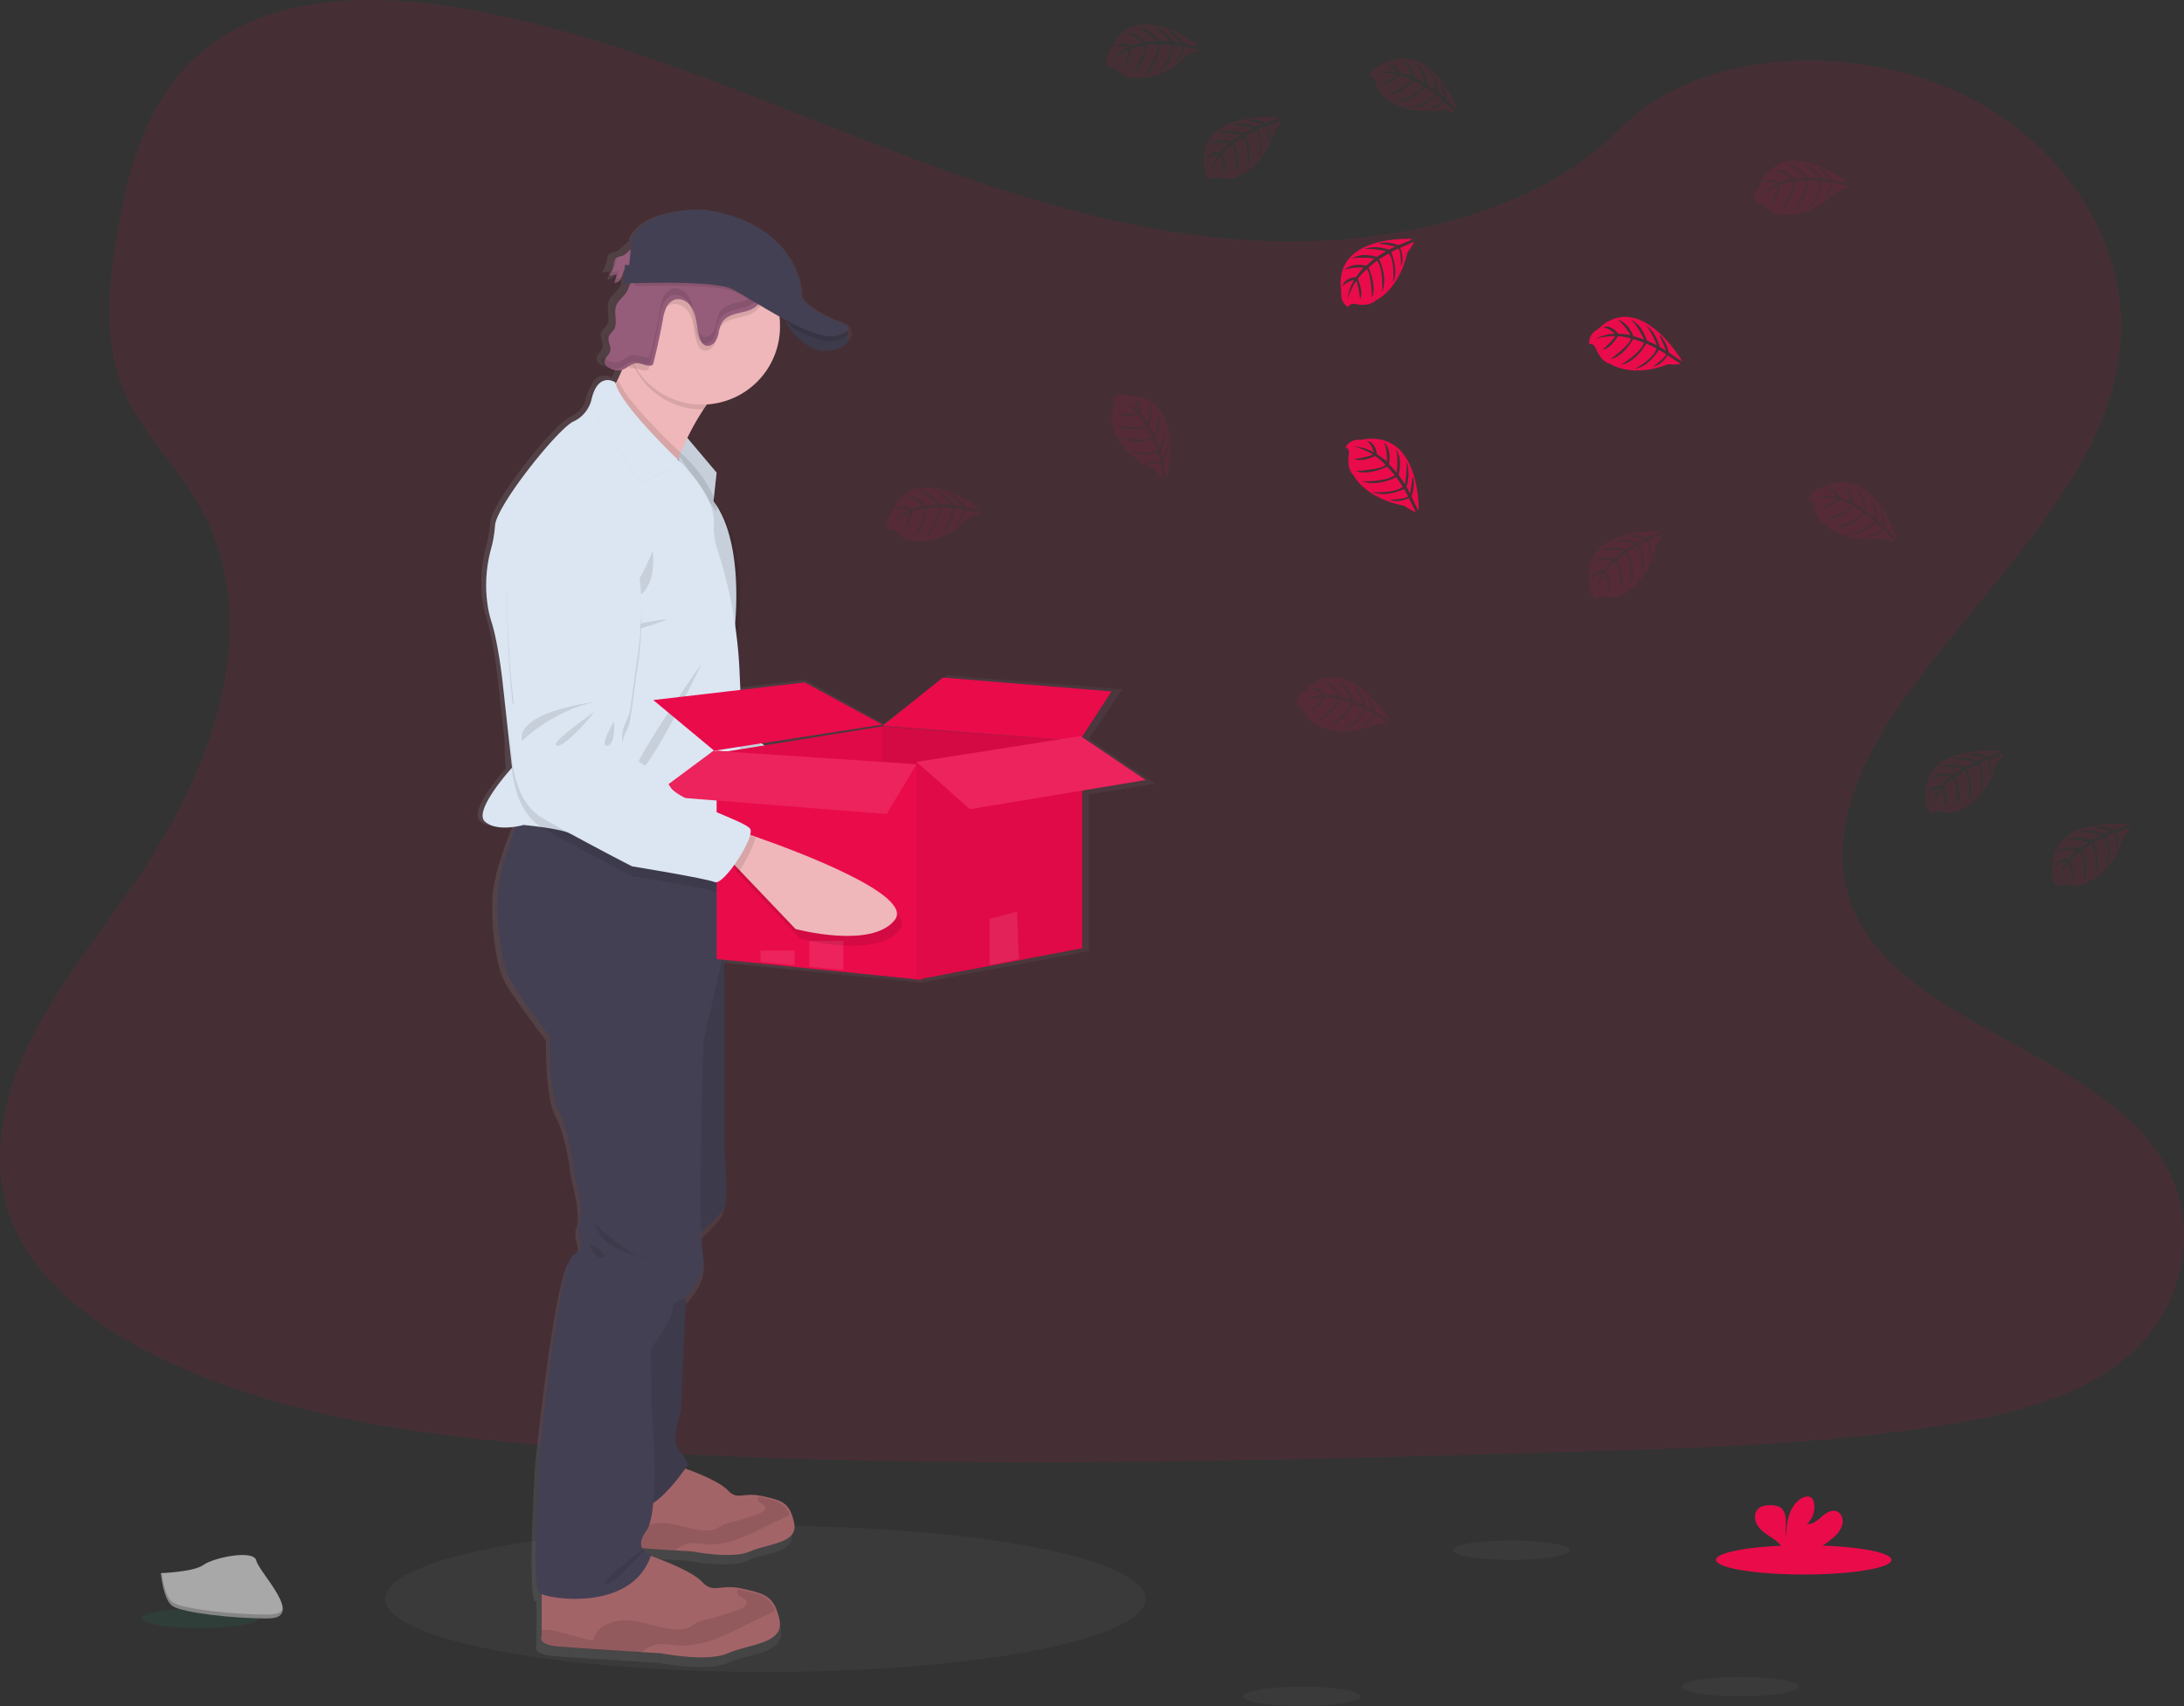<svg xmlns="http://www.w3.org/2000/svg" width="448" height="350" viewBox="0 0 448 350">
    <rect x="0" y="0" width="448" height="350" fill="#333333" stroke="none"/>
    <defs>
        <linearGradient id="a" x1=".042%" y1="50.012%" y2="50.012%">
            <stop offset="0%" stop-color="gray" stop-opacity=".25"/>
            <stop offset="54%" stop-color="gray" stop-opacity=".12"/>
            <stop offset="100%" stop-color="gray" stop-opacity=".1"/>
        </linearGradient>
    </defs>
    <g fill="none" fill-rule="evenodd">
        <ellipse cx="157" cy="328" fill="gray" opacity=".1" rx="78" ry="15"/>
        <path fill="#EA0B4B" d="M260.292 49.457c-28.72-.995-56.074-10.274-82.194-20.423-26.12-10.149-51.992-21.39-80.024-26.767-18.03-3.458-38.652-3.951-53.176 5.71C30.914 17.3 26.397 33.35 23.97 48.254c-1.829 11.214-2.903 23.02 2.103 33.52 3.48 7.29 9.647 13.416 13.916 20.4 14.853 24.294 4.354 54.253-11.737 77.975-7.544 11.126-16.308 21.754-22.135 33.586-5.827 11.832-8.52 25.435-3.422 37.538 5.05 11.987 17.09 20.973 30.132 27.3 26.488 12.853 57.69 16.529 88.136 18.615 67.377 4.609 135.109 2.615 202.663.613 25.002-.737 50.11-1.487 74.704-5.354 13.659-2.149 27.757-5.559 37.675-13.79 12.585-10.447 15.705-28.134 7.27-41.232-14.148-21.976-53.253-27.432-63.153-51.012-5.44-12.982.146-27.437 8.059-39.473 16.97-25.826 45.41-48.482 46.906-77.997 1.03-20.272-12.643-40.575-33.784-50.169-22.157-10.056-52.888-8.79-69.228 7.854-16.84 17.12-46.422 23.712-71.783 22.829z" opacity=".1"/>
        <path fill="url(#a)" fill-rule="nonzero" d="M237 160.758l-13.635-9.155 6.878-10.196-36.012-2.86-12.94 9.966-16.2-9.044-13.51 1.619-.16-3.547a99.697 99.697 0 0 0-1.117-11.039c.058-1.108.098-2.38.094-3.764 0-5.83-.793-13.556-4.274-18.708l.802-7.173-6.5-7.647a48.887 48.887 0 0 1 3.562-5.967c.222-.32.445-.63.685-.931 8.436-.607 15.09-7.514 15.09-15.96 0-.39 0-.78-.044-1.166 0-.155-.031-.314-.049-.47.824.444 1.656.887 2.488 1.33.156.222.334.444.53.705l.04.049.25.306.08.093c.089.106.182.208.276.315l.062.07c.236.262.485.528.752.79a.8.8 0 0 1 .09.084l.333.31.094.085c.284.252.587.496.89.727l.098.07.383.262.124.08c.147.089.299.182.445.266l.054.03c.173.094.351.183.53.267l.089.035c.15.065.3.127.445.187l.138.048c.155.054.307.102.467.147l.098.026c.196.049.392.089.592.12h.022c.189.03.38.05.57.058h.13c.17.008.34.008.511 0h.111c.214-.013.426-.038.637-.076a7.043 7.043 0 0 0 2.804-1.002c.217-.144.41-.322.57-.527.89-1.162-.089-2.434-.089-2.434-.347-.825-2.6-1.405-2.6-1.405s-7.122-2.962-7.122-5.32c0-2.359-1.78-14.594-20.16-17.392 0 0-11.957-.67-15.318 5.706l-.07.745c-.989.616-1.808 1.853-2.783 2.216-.421.09-.827.24-1.206.443v-.084a1.144 1.144 0 0 0-.272.35c-.21.415-.335.867-.37 1.33-.1.566-.297 1.11-.582 1.61-.08.142-.17.278-.267.408l-.076.12a3.261 3.261 0 0 0 1.513-.245 7.48 7.48 0 0 1-.445 1.774c.578.018 1.114-.3 1.371-.816v-.035l.058-.08c.112-.206.204-.42.276-.643l-.049.053c.09-.288.17-.58.267-.864.045-.16.119-.31.218-.444a1.08 1.08 0 0 1 .922-.306l-.183 3.844h.08c-.107.28-.238.55-.391.807-.632 1.02-1.78 1.716-2.204 2.833a4.151 4.151 0 0 0-.205 1.675c0 .333.04.67.067 1.002v-.026c.063.886.08 1.729-.4 2.442-.33.488-.86.856-1.042 1.41a1.37 1.37 0 0 0-.067.479c.036.486.138.965.303 1.423a.062.062 0 0 0 0-.027c.11.338.137.697.076 1.047-.2.886-1.282 1.627-1.229 2.473a.95.95 0 0 0 .049.329 1.8 1.8 0 0 0 1.006.886 3.93 3.93 0 0 0 2.261.497c.295-.053.58-.15.846-.288a57.449 57.449 0 0 1-1.113 2.407s-2.75-1.831-4.313 1.902a8.26 8.26 0 0 0-.966 2.5 5.932 5.932 0 0 1-.33 1.028 6.637 6.637 0 0 1-2.973 2.66c-3.187 1.455-16.06 17.445-16.288 21.586a24.067 24.067 0 0 1-.819 4.779 28.327 28.327 0 0 0-.766 11.3c.16 1.222.423 2.427.788 3.604 1.367 4.137 2.28 11.855 2.28 11.855l1.477 13.397c-.054 1.85.026 3.7.24 5.537-1.508 1.716-7.567 8.867-5.252 10.813 1.78 1.534 4.897 1.28 6.646.966-1.473 3.631-3.793 9.944-4.1 14.28-.445 6.414.761 14.913 2.671 18.176 1.91 3.263 8.275 11.633 8.275 11.633s-.298 11.482 1.977 15.653c2.274 4.172 3.191 12.826 3.191 12.826s2.124 7.306 1.06 9.992c-1.064 2.687 1.972 4.921-1.215 6.708-3.188 1.786-7.265 42.053-7.265 42.053s-1.643 26.391 0 27.735c.088.063.182.118.28.164v8.866s-1.14 1.862 3.495 2.239c3.174.252 12.17.824 17.507 1.157l4.135.257s9.794 1.942 14.12 0c4.327-1.942 11.997-1.897 10.857-7.027a14.549 14.549 0 0 0-.605-2.052c-1.25-3.183-3.374-3.547-7.287-4.433a18.43 18.43 0 0 0-.645-.129c-4.123-.714-5.476 1.197-7.786-1.29-2.008-2.15-8.4-4.557-10.577-5.32.054-.16.12-.315.174-.479a3.264 3.264 0 0 1-1.651-.802l5.898.372 3.512.217s8.324 1.654 12.019 0c3.694-1.653 10.193-1.609 9.223-5.967a12.467 12.467 0 0 0-.512-1.746c-1.064-2.705-2.871-3.002-6.196-3.75-.192-.04-.37-.08-.548-.112-3.503-.607-4.652 1.015-6.615-1.095-1.682-1.8-6.993-3.817-8.902-4.504 0-.984-1.336-2.385-2.177-3.79-.988-1.64.837-7.382.837-7.382l1.041-23.82a4.635 4.635 0 0 1 1.247-.354s4.71-4.478 3.645-9.248c-.216-1.442-.33-2.899-.338-4.358 1.55-1.432 3.681-3.546 4.287-4.85.988-2.123 0-12.413 0-12.413v-39.344l7.879.793 7.149.732 2.177.221 7.148.718 16.43 1.654 14.806-2.793 6.406-1.206 13.171-2.482V163L237 160.758zM128.56 54.4l-.918-.097c.303.013.623.07.917.097z"/>
        <path fill="#EFB7B9" d="M205.618 181.114c-4.464 6.365-20.51 2.994-20.51 2.994l-12.434-11.596-1.674-1.57 2.807-5.942s.893.245 2.424.68c8.039 2.327 33.154 10.084 29.387 15.434z"/>
        <path fill="#000" d="M176 165.725c-.526 2.027-1.966 5.063-3.397 7.275L171 171.328l2.688-6.328s.863.26 2.312.725z" opacity=".1"/>
        <path fill="#DCE6F2" d="M133.946 98.186s-11.49 5.047-10.926 17.44a202.42 202.42 0 0 0 2.631 23.821s-2.349 18.65 7.432 23.457a519.681 519.681 0 0 0 18.832 8.76s15.302 1.63 17.204 2.304c1.901.674 7.843-9.624 6.747-11.228-1.096-1.604-15.14-4.967-16.93-7.643-1.79-2.676-5.93-4.329-5.93-4.329s-4.272-2.561-4.563-4.874c-.29-2.313.837-4.037 1.123-5.051.287-1.015 1.011-10.812 1.011-10.812s4.824-34.871-16.63-31.845z"/>
        <path fill="#000" d="M141 140s-16.487 2.59-14.891 8c0 0 5.985-5.84 14.891-8zM141 142s-8.437 7.598-6.786 7.987c1.65.39 6.786-7.987 6.786-7.987zM145.866 144s-3.19 5.344-1.229 4.982c1.96-.362 1.23-4.982 1.23-4.982z" opacity=".1"/>
        <path fill="#000" d="M177.346 165.799l-.951-.27c.271-.884.347-1.6.124-1.932-1.089-1.6-15.031-4.952-16.805-7.626-1.773-2.675-5.889-4.32-5.889-4.32s-4.244-2.555-4.533-4.863c-.29-2.308.83-4.028 1.115-5.04.285-1.013 1.005-10.792 1.005-10.792s4.778-34.79-16.534-31.77c0 0-11.414 5.04-10.858 17.406a202.27 202.27 0 0 0 2.618 23.768s-2.334 18.608 7.382 23.405a515.152 515.152 0 0 0 18.707 8.74s15.197 1.623 17.09 2.3c.716.256 2.009-1.066 3.276-2.883l.72.667 12.382 11.522s15.979 3.355 20.423-2.971c3.756-5.323-21.25-13.034-29.272-15.341z" opacity=".1"/>
        <path fill="#965D7B" d="M127.65 52.481c-.431.083-.844.24-1.22.462-.44.358-.44.97-.55 1.506-.129.744-.43 1.45-.88 2.062.5.036 1.003-.045 1.466-.237a7.276 7.276 0 0 1-.44 1.726 1.43 1.43 0 0 0 1.32-.79c.233-.486.417-.993.55-1.514.042-.156.113-.303.212-.432.404-.47 1.157-.259 1.782-.198a2.948 2.948 0 0 0 2.676-1.26c.665-.988.705-3.516-.88-3.784-1.655-.267-2.685 1.968-4.036 2.46z"/>
        <g fill="#000" opacity=".1">
            <path d="M126.377 53.712c.038-.204.063-.416.11-.62-.4.346-.422.933-.527 1.454-.053.3-.136.595-.248.879a4.745 4.745 0 0 0 .665-1.712zM126.512 57.154a6.87 6.87 0 0 0 .42-1.667 3.043 3.043 0 0 1-1.334.23 4.808 4.808 0 0 1-.484.833c.477.037.956-.04 1.398-.225a6.87 6.87 0 0 1-.421 1.667 1.37 1.37 0 0 0 1.263-.763c.105-.19.19-.389.252-.596a1.268 1.268 0 0 1-1.094.521zM130.208 54.32c-.597-.058-1.322-.262-1.71.192-.091.126-.16.267-.201.417-.038.108-.072.221-.101.333.4-.312 1.048-.145 1.591-.091a2.823 2.823 0 0 0 2.56-1.217c.128-.202.223-.423.282-.654a2.818 2.818 0 0 1-2.42 1.02z"/>
        </g>
        <path fill="#DCE6F2" d="M140.279 89L147 96.963l-.877 8.037L138 92.474z"/>
        <path fill="#000" d="M147 96.963l-.825 7.56-.053.477-7.333-11.306-.789-1.22.23-.352L140.274 89l.455.538z" opacity=".1"/>
        <path fill="#EFB7B9" d="M150.839 78.03c-2.274.66-4.447 2.928-6.337 5.682a48.651 48.651 0 0 0-3.42 5.954 75.49 75.49 0 0 0-1.622 3.522l-.317.75c-.767 1.834-1.194 3.062-1.194 3.062s-17.408-13.257-14.654-14.15c.926-.299 2.142-2.307 3.345-4.838l.15-.322c.763-1.624 1.512-3.437 2.177-5.142A154.542 154.542 0 0 0 131.338 66s26.442 10.02 19.5 12.03z"/>
        <path fill="#444053" d="M161 66s4.004 6.846 9.383 5.913c5.379-.934 3.166-3.677 3.166-3.677L161 66z"/>
        <path fill="#A36468" d="M153.847 318.273c-3.613 1.636-11.782 0-11.782 0l-3.443-.213c-4.472-.284-11.957-.763-14.604-.976-3.863-.315-2.915-1.885-2.915-1.885v-9.488L139.847 301s7.41 2.515 9.44 4.71c1.927 2.094 3.053.484 6.492 1.087.17.031.349.067.537.111 3.264.741 5.035 1.034 6.08 3.717.211.564.38 1.142.506 1.73.966 4.32-5.446 4.29-9.055 5.918z"/>
        <path fill="#000" d="M162 310.739c-.665.407-1.365.757-2.09 1.048-2.436 1.088-4.752 2.413-7.215 3.44-2.462 1.027-5.115 1.76-7.78 1.564-1.396-.1-2.822-.433-4.155-.043-.824.311-1.6.733-2.307 1.252-4.429-.277-11.842-.745-14.464-.953-3.826-.308-2.887-1.841-2.887-1.841v-1.084c.137 0 .292-.039.47-.052a8.533 8.533 0 0 1 2.7.395c1.923.511 3.836 1.014 5.758 1.516a4.467 4.467 0 0 1 2.214-2.764 7.188 7.188 0 0 1 3.57-.801c2.98.039 5.801 1.42 8.777 1.56a4.931 4.931 0 0 0 2.431-.4c.408-.199.767-.489 1.165-.71a8.633 8.633 0 0 1 2.006-.663 44.885 44.885 0 0 0 5.735-1.81c.532-.204 1.152-.573 1.081-1.127-.093-.737-1.275-.823-1.585-1.5a.85.85 0 0 1 .035-.766c.168.03.345.065.531.108 3.22.724 4.974 1.01 6.01 3.63z" opacity=".1"/>
        <path fill="#A36468" d="M149.316 339.152c-4.212 1.908-13.744 0-13.744 0l-4.012-.233c-5.197-.33-13.949-.88-17.039-1.139-4.509-.37-3.4-2.199-3.4-2.199v-11.085L132.99 319s8.646 2.933 11.014 5.496c2.248 2.44 3.547.563 7.577 1.267.2.035.408.079.625.127 3.809.88 5.875 1.21 7.094 4.34.247.657.444 1.332.59 2.018 1.1 5.04-6.363 5-10.575 6.904z"/>
        <path fill="#000" d="M159 330.4c-.779.48-1.597.895-2.446 1.24-2.851 1.284-5.566 2.851-8.448 4.065-2.882 1.215-5.989 2.076-9.113 1.85-1.63-.117-3.3-.522-4.848-.052-.969.373-1.88.876-2.71 1.497-5.165-.326-13.864-.87-16.935-1.127-4.482-.366-3.38-2.176-3.38-2.176v-1.28c.182-.03.366-.05.55-.06a9.78 9.78 0 0 1 3.165.465l6.738 1.793a5.278 5.278 0 0 1 2.613-3.268 8.308 8.308 0 0 1 4.182-.95c3.49.049 6.791 1.68 10.277 1.846a5.753 5.753 0 0 0 2.838-.466c.48-.239.881-.583 1.366-.84a9.668 9.668 0 0 1 2.349-.783 53.219 53.219 0 0 0 6.68-2.141c.622-.244 1.349-.68 1.265-1.332-.11-.87-1.494-.975-1.86-1.776a1.037 1.037 0 0 1 .045-.905c.198.035.405.078.621.126 3.786.836 5.84 1.175 7.051 4.274z" opacity=".1"/>
        <path fill="#444053" d="M140.871 262l-1.211 27.468s-1.816 5.609-.83 7.213c.984 1.605 2.645 3.205 2.041 4.154-.603.948-7.864 11.205-10.21 7.27C128.314 304.17 126 287.12 126 287.12l2.165-21.059L140.87 262zM145.056 193l3.49 4.379v38.083s1.021 10.152 0 12.248c-1.02 2.097-6.195 6.29-6.195 6.29L138 233.034l.94-22.18L145.057 193z"/>
        <path fill="#000" d="M140.871 262l-1.211 27.468s-1.816 5.609-.83 7.213c.984 1.605 2.645 3.205 2.041 4.154-.603.948-7.864 11.205-10.21 7.27C128.314 304.17 126 287.12 126 287.12l2.165-21.059L140.87 262zM145.056 193l3.49 4.379v38.083s1.021 10.152 0 12.248c-1.02 2.097-6.195 6.29-6.195 6.29L138 233.034l.94-22.18L145.057 193z" opacity=".1"/>
        <path fill="#444053" d="M148 176.657v20.723l-3.7 16.132s-1.187 38.928-.151 43.662c1.035 4.733-3.554 9.178-3.554 9.178s-2.666.298-2.666 2.367-4.442 7.992-4.442 7.992l.147 11.545s1.928 21.612-1.035 25.755c-2.964 4.142 1.035 4.737 1.035 4.737-3.7 12.136-21.47 9.325-23.074 7.993-1.603-1.332 0-27.53 0-27.53s3.972-39.963 7.081-41.74c3.11-1.776.151-3.996 1.186-6.66s-1.035-9.915-1.035-9.915-.888-8.588-3.11-12.731c-2.22-4.143-1.927-15.541-1.927-15.541s-6.22-8.29-8.068-11.545c-1.848-3.255-3.038-11.692-2.594-18.06.302-4.302 2.563-10.567 3.998-14.173a87.435 87.435 0 0 1 1.186-2.846l.422.111 24.264 6.35L148 176.657z"/>
        <path fill="#000" d="M150.84 78.235c-2.27.67-4.439 2.971-6.326 5.765h-.493c-5.631.004-10.835-3.093-13.64-8.12A16.172 16.172 0 0 1 129 72.644 158.45 158.45 0 0 0 131.367 66s26.404 10.198 19.474 12.235z" opacity=".1"/>
        <path fill="#EFB7B9" d="M160 66.993a15.981 15.981 0 0 1-10.463 15.019 16.012 16.012 0 0 1-17.722-4.637 15.965 15.965 0 0 1-1.747-18.214 15.614 15.614 0 0 1 1.692-2.44 16.186 16.186 0 0 1 3.678-3.228 16.017 16.017 0 0 1 15.772-.789 15.98 15.98 0 0 1 8.768 13.118c.009.393.022.782.022 1.17z"/>
        <path fill="#000" d="M147 104.524l-.054.476-7.477-11.243a56.245 56.245 0 0 0-1.218 2.967s-17.76-12.86-14.95-13.725c.945-.29 2.186-2.236 3.413-4.688l.153-.311c1.304 3.736 8.88 11.204 12.031 14.196.364.346.666.632.9.84l.48.431.252.243c1.147 1.137 5.984 6.153 6.47 10.814z" opacity=".1"/>
        <path fill="#DCE6F2" d="M152 144.417l-.819 25.96-.144 4.623s-9.702-.886-18.755-1.862c-7.29-.784-14.16-1.63-15.218-2.127-1.35-.625-4.244-1.108-6.525-1.414-1.764-.235-3.15-.359-3.15-.359s-.517.15-1.314.293c-1.737.31-4.788.563-6.565-.958-2.272-1.946 3.699-9.015 5.188-10.713l.329-.367-.563-5.12-1.462-13.274s-.9-7.646-2.25-11.746a21.384 21.384 0 0 1-.779-3.568 28.164 28.164 0 0 1 .756-11.195c.428-1.55.7-3.137.81-4.739.225-4.1 12.937-19.945 16.087-21.385a6.629 6.629 0 0 0 3.222-3.165c.22-.438.384-.9.49-1.378 1.35-5.762 4.766-3.475 4.766-3.475.823 4.507 13.571 16.44 13.571 16.44l.252.247c1.265 1.277 6.898 7.27 6.498 12.384-.08 1.904.208 3.805.85 5.602a93.458 93.458 0 0 1 4.433 24.821l.292 6.475z"/>
        <path fill="#000" d="M133.902 113s-3.146 7.894-5.505 9.171c-2.36 1.277 6.629 2.693 5.505-9.171zM137 127s-7 .705-7 1.763c0 1.057 7-1.763 7-1.763zM144 136s-10.662 22.31-13.642 22.986C127.378 159.662 144 136 144 136zM140 95.266L131.39 99 121 83.342c.218-.442.382-.908.488-1.39 1.343-5.805 4.741-3.5 4.741-3.5.82 4.541 13.502 16.564 13.502 16.564l.269.25z" opacity=".1"/>
        <path fill="#DCE6F2" d="M140 95.266L131.39 99 121 83.342c.218-.442.382-.908.488-1.39 1.343-5.805 4.741-3.5 4.741-3.5.82 4.541 13.502 16.564 13.502 16.564l.269.25z"/>
        <path fill="#000" d="M150.858 174.93s-9.599-.89-18.556-1.87l16.071 4.205v4.895c-.703.636-1.313.965-1.71.796-1.851-.779-16.965-3.226-16.965-3.226s-8.78-4.45-18.253-9.788a7.315 7.315 0 0 1-.668-.419 10.521 10.521 0 0 1-2.805-2.807c-1.75-2.532-2.604-5.784-2.974-8.974a38.785 38.785 0 0 1-.231-5.509 45.14 45.14 0 0 1 .57-6.224A204.589 204.589 0 0 1 104 121.982c.111-12.458 11.798-16.907 11.798-16.907 21.48-1.891 14.82 32.814 14.82 32.814s-1.242 9.788-1.58 10.79c-.339 1-1.554 2.669-1.39 5.005.165 2.336 4.27 5.13 4.27 5.13s4.007 1.877 5.658 4.658c1.202 2.051 9.011 4.832 13.423 6.817l-.142 4.64zM158 57.992a4.8 4.8 0 0 1-.456 2.095 12.762 12.762 0 0 1-.812 1.561 7.25 7.25 0 0 1-1.997 2.385c-1.054.723-2.385.925-3.648 1.219-1.263.293-2.577.762-3.297 1.797a6.126 6.126 0 0 0-.77 2.148 4.529 4.529 0 0 1-.913 2.078 1.84 1.84 0 0 1-2.134.491 2.087 2.087 0 0 1-.825-1.021c-.52-1.127-.652-2.377-.862-3.59-.21-1.215-.506-2.465-1.282-3.442-.775-.978-2.147-1.622-3.365-1.24a3.188 3.188 0 0 0-1.824 1.7 9.456 9.456 0 0 0-.689 2.42 133.654 133.654 0 0 1-2.001 8.873.8.8 0 0 1-.15.333.67.67 0 0 1-.457.184c-1.021.132-2.002-.557-3.032-.482a1.807 1.807 0 0 0-.315.048c-3.413-5.702-2.755-12.848 1.646-17.886l.082-.022a4.947 4.947 0 0 0 1.824-1.105 18.737 18.737 0 0 0 1.824-2.03l.365-.438a20.478 20.478 0 0 1 3.557-3.248c.359-.283.77-.497 1.213-.631.379-.071.767-.083 1.15-.036 1.574.182 3.162.24 4.746.171a31.642 31.642 0 0 1 3.333-.324c2.887.079 5.35 2.039 7.173 4.187.98 1.1 1.856 2.367 1.916 3.805z" opacity=".1"/>
        <path fill="#965D7B" d="M128.536 59.903c-.611 1-1.715 1.681-2.128 2.78-.607 1.593.418 3.578-.523 5-.312.48-.827.835-1.002 1.384-.3.926.518 1.914.307 2.867-.21.953-1.468 1.756-1.134 2.687.198.406.544.72.967.878a3.784 3.784 0 0 0 2.198.488c1.2-.198 2.093-1.375 3.31-1.462.99-.07 1.934.614 2.92.487a.66.66 0 0 0 .439-.189.76.76 0 0 0 .145-.334 143.668 143.668 0 0 0 1.934-8.887 9.564 9.564 0 0 1 .66-2.424 3.15 3.15 0 0 1 1.758-1.703c1.173-.378 2.492.263 3.244 1.242.752.98 1.037 2.23 1.24 3.447.202 1.216.33 2.468.826 3.596a2.1 2.1 0 0 0 .8 1.028c.66.382 1.547.079 2.053-.492.463-.61.765-1.328.88-2.086a6.266 6.266 0 0 1 .742-2.147c.695-1.036 1.965-1.506 3.178-1.8 1.213-.294 2.493-.5 3.517-1.225a7.229 7.229 0 0 0 1.925-2.384c.65-1.133 1.258-2.363 1.205-3.667-.057-1.423-.901-2.692-1.803-3.798-1.758-2.152-4.136-4.114-6.919-4.189-1.076.045-2.15.153-3.213.325-1.528.069-3.058.01-4.576-.176a3.6 3.6 0 0 0-1.108.04c-.427.13-.823.345-1.165.632a20.049 20.049 0 0 0-3.433 3.25 25.172 25.172 0 0 1-2.119 2.458 4.77 4.77 0 0 1-1.758 1.111c-.44.123-.88.035-1.297.171-1.297.409-1.468 2.1-2.07 3.092z"/>
        <path fill="#000" d="M170.385 71.912c-3.513.61-6.425-2.076-8.037-4.036A16.268 16.268 0 0 1 161 66l12.06 2.15.487.088s2.218 2.744-3.162 3.674z" opacity=".1"/>
        <g fill="#000" opacity=".1">
            <path d="M124.546 70.13a3.908 3.908 0 0 0-.257-1.754c0 .046-.04.091-.053.137-.19.612.067 1.246.23 1.88a1.4 1.4 0 0 0 .08-.264zM125.6 62.656c-.045.631-.033 1.265.036 1.894a10.48 10.48 0 0 0-.035-1.894zM156.37 58.387a7.45 7.45 0 0 1-1.94 2.484c-1.024.753-2.314.963-3.545 1.269-1.232.306-2.503.794-3.203 1.872a6.713 6.713 0 0 0-.75 2.237 4.858 4.858 0 0 1-.885 2.168c-.51.594-1.405.913-2.07.511a2.174 2.174 0 0 1-.805-1.068c-.501-1.173-.634-2.47-.833-3.739-.2-1.269-.497-2.565-1.25-3.583-.753-1.018-2.086-1.69-3.27-1.292-.799.318-1.438.958-1.772 1.771a10.191 10.191 0 0 0-.664 2.52 149.014 149.014 0 0 1-1.95 9.24.802.802 0 0 1-.146.347.655.655 0 0 1-.443.196c-.992.133-1.945-.58-2.941-.507-1.228.092-2.127 1.315-3.337 1.516a3.654 3.654 0 0 1-2.215-.507 2.373 2.373 0 0 1-.81-.593c-.21.31-.27.702-.164 1.064.195.425.545.753.974.913.67.4 1.444.578 2.215.506 1.21-.2 2.11-1.424 3.337-1.515.996-.073 1.949.639 2.941.506a.655.655 0 0 0 .443-.196.802.802 0 0 0 .147-.347 148.639 148.639 0 0 0 1.949-9.24c.113-.866.336-1.714.664-2.52a3.209 3.209 0 0 1 1.773-1.771c1.183-.397 2.512.274 3.27 1.292.757 1.018 1.045 2.319 1.249 3.584.203 1.264.332 2.565.833 3.738.152.436.434.81.806 1.069.664.397 1.56.082 2.069-.512.466-.635.77-1.38.886-2.168.116-.786.37-1.544.749-2.237.7-1.077 1.98-1.561 3.203-1.872 1.223-.31 2.512-.516 3.544-1.269a7.45 7.45 0 0 0 1.94-2.483c.656-1.174 1.268-2.452 1.215-3.808a5.047 5.047 0 0 0-.054-.52 9.127 9.127 0 0 1-1.16 2.944z"/>
        </g>
        <path fill="#000" d="M158.002 58.732A14.265 14.265 0 0 1 160 65c-4-2.11-7.764-4.428-9.663-5.234-3.31-1.405-15.685-1.194-20.337-1.063a14.757 14.757 0 0 1 1.697-2.305 15.989 15.989 0 0 1 3.705-3.047c3.727-2.224 8.262-2.907 12.541-1.89 4.28 1.016 7.925 3.642 10.081 7.263l-.022.008zM171.822 69.81c-2.18.712-5.74-.664-9.43-2.636A18.964 18.964 0 0 1 161 65l12.45 2.491c.825.597 1.033 1.448-1.628 2.319z" opacity=".1"/>
        <path fill="#444053" d="M144.634 43.02s-11.731-.673-15.03 5.722l-.531 5.667-.894-.099-.179 3.855s17.93-.785 22.01 1.064c4.081 1.848 16.76 11.164 21.842 9.593 5.081-1.57-.447-3.028-.447-3.028s-6.994-2.976-6.994-5.309-1.734-14.66-19.777-17.465z"/>
        <path fill="#000" d="M122 251s7.677 7.549 11 6.968c0 0-9.396-.813-11-6.968zM121 255s.694 3.301 2.545 2.978C125.396 257.654 121 255 121 255zM133 317s-10.582 7.786-8.797 7.996C125.987 325.206 133 317 133 317z" opacity=".1"/>
        <path fill="#EA0B4B" d="M147 154.5l34-5.5v32l-32.304-1.681z"/>
        <path fill="#000" d="M147 154.5l34-5.5v32l-32.304-1.681z" opacity=".05"/>
        <path fill="#EA0B4B" d="M181 149l41 3.033-2.269 27.848L181 181z"/>
        <path fill="#000" d="M181 149l41 3.033-2.269 27.848L181 181z" opacity=".1"/>
        <path fill="#EA0B4B" d="M193.42 139L181 148.92l40.398 3.08L228 141.849zM134 143.609L165.064 140 181 148.642 146.494 154zM189 156.836V201l-16.137-1.64-7.02-.708-2.138-.222-7.015-.713-9.69-.984V154l34.444 2.322z"/>
        <path fill="#EA0B4B" d="M222 151v43.513l-13.026 2.485-6.335 1.209L188 201v-44.619z"/>
        <path fill="#000" d="M222 151v43.513l-13.026 2.485-6.335 1.209L188 201v-44.619z" opacity=".05"/>
        <path fill="#EA0B4B" d="M134 163.19l12.365-9.19L188 156.803 181.87 167z"/>
        <path fill="#FFF" d="M134 163.19l12.365-9.19L188 156.803 181.87 167z" opacity=".1"/>
        <path fill="#EA0B4B" d="M221.652 151L188 156.3l10.953 9.7L235 160.021z"/>
        <path fill="#FFF" d="M221.652 151L188 156.3l10.953 9.7L235 160.021zM209 196.767L203 198v-9.484l5.62-1.516zM173 193v6l-7-.699V193zM163 195v3l-7-.66V195z" opacity=".1"/>
        <path fill="#000" d="M184.562 190.704c-4.734 6.085-20.368 1.88-20.368 1.88l-11.617-12.18-1.577-1.65 3.083-5.754s.88.292 2.351.806c7.787 2.735 32.114 11.777 28.128 16.898z" opacity=".1"/>
        <path fill="#EFB7B9" d="M183.562 188.704c-4.734 6.085-20.368 1.88-20.368 1.88l-11.617-12.18-1.577-1.65 3.083-5.754s.88.292 2.351.806c7.787 2.735 32.114 11.777 28.128 16.898z"/>
        <path fill="#000" d="M155 171.87c-.592 2.009-2.095 4.983-3.55 7.13l-1.45-1.784 2.836-6.216s.815.316 2.164.87z" opacity=".1"/>
        <path fill="#DCE6F2" d="M115.777 103.076s-11.665 4.45-11.776 16.911c-.026 8.03.419 16.055 1.333 24.032 0 0-3.333 18.58 6.11 23.92 9.443 5.341 18.22 9.791 18.22 9.791s15.086 2.448 16.94 3.227c1.852.779 8.291-9.235 7.291-10.903-1-1.67-14.735-5.786-16.366-8.567-1.63-2.782-5.648-4.655-5.648-4.655s-4.097-2.8-4.261-5.136c-.165-2.336 1.044-4.005 1.386-5.007.342-1 1.582-10.792 1.582-10.792s6.63-34.734-14.811-32.82z"/>
        <path fill="#000" d="M122 144s-16.184 1.94-14.93 8c0 0 6.15-6.114 14.93-8zM122 146s-9.536 6.538-7.785 6.98c1.75.444 7.785-6.98 7.785-6.98zM125.958 148s-3.221 5.265-1.4 4.99c1.82-.275 1.4-4.99 1.4-4.99z" opacity=".1"/>
        <path fill="#EA0B4B" d="M289.67 49.022s-16.434-1.025-14.514 10.911c0 0-.385 2.109 1.462 3.067 0 0 .03-.895 1.687-.587a7.32 7.32 0 0 0 1.786.09 3.641 3.641 0 0 0 2.188-.936s4.624-1.974 6.423-9.8c0 0 1.332-1.71 1.297-2.15l-2.776 1.232s.947 2.073.199 3.796c0 0-.087-3.72-.623-3.635-.108 0-1.44.72-1.44.72s1.63 3.61.398 6.238c0 0 .467-4.45-.909-5.978l-1.955 1.182s1.908 3.73.615 6.775c0 0 .333-4.67-1.025-6.488l-1.774 1.428s1.795 3.68.701 6.206c0 0-.143-5.436-1.086-5.848 0 0-1.548 1.415-1.781 1.997 0 0 1.223 2.687.462 4.079 0 0-.467-3.622-.865-3.64 0 0-1.544 2.4-1.704 4.03a8.926 8.926 0 0 1 1.328-4.272 4.58 4.58 0 0 0-2.361 1.267s.237-1.697 2.742-1.844c0 0 1.297-1.823 1.617-1.934 0 0-2.491-.215-4 .479 0 0 1.327-1.599 4.459-.896l1.73-1.477s-3.279-.448-4.671.049c0 0 1.6-1.415 5.142-.385l1.903-1.178s-2.794-.626-4.46-.398c0 0 1.757-.98 5.018.08l1.362-.63s-2.05-.417-2.647-.484c-.596-.068-.631-.238-.631-.238a6.853 6.853 0 0 1 3.845.448s2.92-1.088 2.859-1.276z"/>
        <path fill="#EA0B4B" d="M340.708 109.022s-16.477-1.025-14.552 10.911c0 0-.385 2.109 1.466 3.067 0 0 .03-.895 1.695-.587a7.356 7.356 0 0 0 1.791.09 3.652 3.652 0 0 0 2.168-.931s4.64-1.98 6.443-9.805c0 0 1.332-1.706 1.28-2.145l-2.784 1.227s.95 2.073.204 3.796c0 0-.091-3.72-.625-3.635-.108 0-1.448.72-1.448.72s1.639 3.614.403 6.238c0 0 .469-4.45-.915-5.978l-1.938 1.169s1.912 3.73.616 6.774c0 0 .334-4.67-1.028-6.487l-1.773 1.432s1.795 3.676.702 6.201c0 0-.143-5.435-1.088-5.847 0 0-1.552 1.415-1.79 1.997 0 0 1.23 2.686.467 4.079 0 0-.468-3.622-.867-3.64 0 0-1.548 2.4-1.708 4.03a8.937 8.937 0 0 1 1.335-4.272 4.617 4.617 0 0 0-2.371 1.267s.242-1.697 2.753-1.845c0 0 1.28-1.822 1.622-1.934 0 0-2.498-.215-4.011.48 0 0 1.331-1.6 4.466-.874l1.734-1.477s-3.29-.448-4.683.049c0 0 1.605-1.415 5.156-.385l1.908-1.178s-2.806-.622-4.475-.398c0 0 1.765-.98 5.034.08l1.366-.63s-2.055-.417-2.658-.484c-.603-.068-.633-.238-.633-.238a6.9 6.9 0 0 1 3.859.448s2.931-1.097 2.879-1.285zM239.406 97.803s3.848-16.581-8.043-16.64c0 0-1.975-.75-3.22.966 0 0 .85.184.273 1.82a8.07 8.07 0 0 0-.396 1.788 3.892 3.892 0 0 0 .524 2.383s1.112 5.052 8.355 8.217c0 0 1.425 1.645 1.856 1.663l-.704-3.036s-2.172.613-3.711-.447c0 0 3.62.541 3.624 0 0-.111-.44-1.591-.44-1.591s-3.778 1.046-6.109-.657c0 0 4.227 1.234 5.946.094l-.792-2.2s-3.957 1.31-6.666-.528c0 0 4.463 1.136 6.46.063l-1.078-2.048s-3.87 1.199-6.126-.344c0 0 5.278.778 5.85-.107 0 0-1.1-1.82-1.623-2.16 0 0-2.797.796-4.029-.218 0 0 3.584.138 3.668-.246 0 0-2.054-1.98-3.62-2.428a8.573 8.573 0 0 1 3.91 2.083 4.88 4.88 0 0 0-.818-2.624s1.601.537 1.32 3.13c0 0 1.539 1.609 1.587 1.976 0 0 .638-2.5.229-4.158 0 0 1.32 1.627.075 4.69l1.125 2.034s1.02-3.264.761-4.766c0 0 1.095 1.869-.519 5.302l.814 2.142s1.086-2.745 1.156-4.47c0 0 .647 1.957-.95 5.1l.379 1.493s.756-2.016.923-2.615c.167-.6.339-.604.339-.604a7.413 7.413 0 0 1-1.095 3.845s.576 3.12.765 3.098zM201 104.452s-13.413-10.58-18.207.88c0 0-1.464 1.599-.414 3.513 0 0 .501-.746 1.758.491.446.437.938.816 1.468 1.13a3.606 3.606 0 0 0 2.36.464s4.993 1.015 10.74-4.69c0 0 2.053-.695 2.247-1.103l-3.028-.56s-.317 2.35-1.877 3.401c0 0 1.93-3.271 1.428-3.508-.1-.05-1.612-.232-1.612-.232s-.563 4.088-3.024 5.63c0 0 2.8-3.572 2.452-5.704l-2.298-.13s-.391 4.352-3.134 6.224c0 0 2.8-3.842 2.637-6.214l-2.276.194s-.462 4.231-2.751 5.77c0 0 2.808-4.782 2.232-5.69 0 0-2.079.31-2.593.671 0 0-.4 3.03-1.806 3.8 0 0 1.56-3.406 1.244-3.642 0 0-2.606 1.163-3.63 2.488a8.684 8.684 0 0 1 3.436-2.91 4.507 4.507 0 0 0-2.69-.297s1.117-1.325 3.323.024c0 0 2.066-.82 2.417-.719 0 0-2-1.654-3.656-1.941 0 0 1.995-.603 4.258 1.853l2.281-.245s-2.536-2.317-3.99-2.707c0 0 2.122-.282 4.57 2.693l2.25.106s-2.034-2.187-3.568-2.975c0 0 2.017.186 4.214 3.026l1.5.255s-1.517-1.566-1.992-1.974c-.474-.408-.408-.58-.408-.58a7.324 7.324 0 0 1 3.028 2.652s3.054.746 3.111.556zM246 9.455s-13.413-10.587-18.207.88c0 0-1.464 1.6-.414 3.514 0 0 .501-.746 1.758.491.448.435.942.813 1.473 1.127a3.6 3.6 0 0 0 2.36.463s4.992 1.015 10.74-4.695c0 0 2.053-.69 2.242-1.103l-3.028-.552s-.312 2.35-1.877 3.402c0 0 1.934-3.272 1.433-3.509-.101-.05-1.613-.231-1.613-.231s-.58 4.097-3.041 5.631c0 0 2.795-3.573 2.452-5.706l-2.298-.13s-.396 4.353-3.134 6.221c0 0 2.8-3.843 2.637-6.216l-2.272.195s-.466 4.237-2.756 5.775c0 0 2.813-4.783 2.237-5.692 0 0-2.078.31-2.593.672 0 0-.4 3.032-1.806 3.801 0 0 1.56-3.407 1.244-3.648 0 0-2.606 1.168-3.63 2.494a8.644 8.644 0 0 1 3.437-2.91 4.477 4.477 0 0 0-2.694-.297s1.12-1.326 3.326.023c0 0 2.066-.825 2.417-.719 0 0-2-1.654-3.656-1.946 0 0 1.99-.598 4.254 1.854l2.281-.246s-2.531-2.318-3.99-2.712c0 0 2.122-.278 4.575 2.698l2.25.102s-2.035-2.188-3.573-2.971c0 0 2.021.185 4.219 3.027l1.494.255s-1.52-1.549-1.995-1.947c-.475-.399-.409-.575-.409-.575a7.311 7.311 0 0 1 3.028 2.651s3.054.705 3.129.529zM299 22.476s-5.452-14.997-15.734-9.104c0 0-2.1.415-2.266 2.372 0 0 .827-.283 1.193 1.295a7.13 7.13 0 0 0 .612 1.624 3.74 3.74 0 0 0 1.716 1.616s3.629 3.426 11.565 2.292c0 0 2.096.59 2.48.386l-2.234-2.039s-1.546 1.566-3.432 1.504c0 0 3.41-1.38 3.128-1.824-.058-.087-1.224-1.03-1.224-1.03s-2.708 2.712-5.613 2.534c0 0 4.295-1.138 5.17-2.907l-1.85-1.325s-2.708 2.998-6.028 2.907c0 0 4.469-1.333 5.6-3.177l-2.012-1.076s-2.68 2.878-5.46 2.787c0 0 4.969-2.023 4.982-3.003 0 0-1.908-.884-2.538-.893 0 0-1.993 2.023-3.575 1.84 0 0 3.164-1.682 3.03-2.026 0 0-2.815-.536-4.402-.104a9.34 9.34 0 0 1 4.469-.312 4.745 4.745 0 0 0-2.096-1.66s1.662-.379 2.775 1.797c0 0 2.18.503 2.413.764 0 0-.768-2.288-1.997-3.393 0 0 1.997.628 2.542 3.663l2.047 1.039s-.844-3.078-1.863-4.153c0 0 1.935.93 2.355 4.44l1.832 1.282s-.51-2.707-1.368-4.111c0 0 1.591 1.221 1.877 4.498l1.113.988s-.411-1.968-.58-2.525c-.17-.556-.032-.594-.032-.594a6.491 6.491 0 0 1 1.086 3.58s2.163 2.156 2.319 2.048zM262.69 24.105s-17.013-1.834-15.608 9.853c0 0-.507 2.025 1.347 3.042 0 0 .076-.87 1.796-.478a8.52 8.52 0 0 0 1.849.178 3.94 3.94 0 0 0 2.312-.795s4.897-1.682 7.182-9.18c0 0 1.463-1.586 1.432-2.016l-2.94 1.052s.897 2.055 0 3.69c0 0 .094-3.612-.45-3.556-.112 0-1.53.626-1.53.626s1.508 3.586.099 6.085c0 0 .709-4.294-.642-5.841l-2.088 1.043s1.796 3.716.292 6.602c0 0 .584-4.512-.731-6.342l-1.908 1.304s1.67 3.656.408 6.05c0 0 .13-5.276-.826-5.724 0 0-1.678 1.304-1.952 1.843 0 0 1.135 2.651.278 3.977 0 0-.3-3.534-.696-3.568 0 0-1.723 2.247-1.975 3.833a8.304 8.304 0 0 1 1.598-4.077 4.904 4.904 0 0 0-2.513 1.109s.332-1.63 2.935-1.648c0 0 1.414-1.7 1.796-1.79 0 0-2.572-.335-4.175.26 0 0 1.46-1.486 4.664-.621l1.89-1.343s-3.416-.67-4.862-.235c0 0 1.733-1.304 5.351-.108l2.033-1.048s-2.868-.747-4.605-.613c0 0 1.872-.869 5.198.335l1.445-.543s-2.105-.509-2.724-.604c-.62-.096-.642-.261-.642-.261a7.599 7.599 0 0 1 3.968.626s3.025-.935 2.994-1.117zM410.703 154.105s-17.027-1.836-15.62 9.85c0 0-.508 2.027 1.348 3.045 0 0 .077-.87 1.798-.483.608.131 1.23.191 1.852.178a3.914 3.914 0 0 0 2.315-.796s4.904-1.683 7.17-9.184c0 0 1.465-1.592 1.434-2.018l-2.945 1.048s.9 2.062 0 3.698c0 0 .095-3.62-.45-3.559-.112 0-1.532.622-1.532.622s1.51 3.59.099 6.091c0 0 .71-4.294-.643-5.847l-2.09 1.049s1.798 3.72.297 6.608c0 0 .58-4.516-.738-6.352l-1.91 1.305s1.672 3.66.409 6.052c0 0 .13-5.282-.827-5.725 0 0-1.677 1.305-1.955 1.844 0 0 1.141 2.654.278 3.981 0 0-.3-3.537-.696-3.572 0 0-1.727 2.25-1.978 3.837a8.31 8.31 0 0 1 1.6-4.08 4.87 4.87 0 0 0-2.517 1.11s.332-1.637 2.94-1.654c0 0 1.42-1.701 1.798-1.788 0 0-2.576-.34-4.18.256 0 0 1.46-1.483 4.674-.617l1.888-1.345s-3.38-.617-4.85-.191c0 0 1.735-1.305 5.358-.113l2.036-1.044s-2.872-.749-4.612-.614c0 0 1.875-.87 5.205.335l1.448-.548s-2.108-.509-2.729-.6c-.62-.092-.642-.261-.642-.261a7.585 7.585 0 0 1 3.973.622s3.039-.953 2.994-1.14zM436.72 169.104s-17.046-1.831-15.637 9.85c0 0-.504 2.028 1.35 3.046 0 0 .076-.87 1.8-.479a8.206 8.206 0 0 0 1.85.174 3.972 3.972 0 0 0 2.308-.791s4.905-1.684 7.173-9.19c0 0 1.471-1.587 1.435-2.018l-2.947 1.049s.9 2.062 0 3.698c0 0 .094-3.616-.45-3.56-.113 0-1.535.623-1.535.623s1.512 3.59.1 6.091c0 0 .71-4.294-.644-5.843l-2.093 1.044s1.8 3.72.297 6.609c0 0 .58-4.516-.738-6.348l-1.912 1.305s1.674 3.66.414 6.057c0 0 .126-5.286-.833-5.73 0 0-1.678 1.305-1.957 1.844 0 0 1.143 2.654.279 3.981 0 0-.302-3.537-.698-3.572 0 0-1.728 2.25-1.975 3.838a8.326 8.326 0 0 1 1.597-4.081 4.92 4.92 0 0 0-2.52 1.11s.338-1.637 2.948-1.65c0 0 1.417-1.7 1.8-1.792 0 0-2.579-.335-4.185.26 0 0 1.462-1.487 4.68-.621l1.89-1.345s-3.384-.618-4.856-.191c0 0 1.737-1.305 5.364-.109l2.039-1.048s-2.876-.749-4.617-.614c0 0 1.876-.87 5.21.335l1.45-.544s-2.11-.509-2.727-.604c-.617-.096-.648-.262-.648-.262a7.628 7.628 0 0 1 3.978.627s3.055-.962 3.01-1.149zM379 37.452s-13.413-10.58-18.207.88c0 0-1.464 1.599-.414 3.513 0 0 .501-.746 1.758.491.446.437.938.816 1.468 1.13a3.61 3.61 0 0 0 2.36.464s4.993 1.015 10.745-4.69c0 0 2.048-.695 2.242-1.103l-3.02-.574s-.316 2.35-1.876 3.401c0 0 1.93-3.271 1.428-3.508-.1-.05-1.608-.231-1.608-.231s-.567 4.087-3.028 5.63c0 0 2.8-3.573 2.452-5.705l-2.298-.13s-.392 4.352-3.134 6.224c0 0 2.804-3.841 2.637-6.214l-2.277.195s-.439 4.23-2.75 5.769c0 0 2.812-4.782 2.232-5.69 0 0-2.079.31-2.593.671 0 0-.396 3.031-1.802 3.8 0 0 1.556-3.406 1.24-3.642 0 0-2.607 1.163-3.63 2.488a8.684 8.684 0 0 1 3.436-2.91 4.507 4.507 0 0 0-2.69-.296s1.121-1.326 3.327.023c0 0 2.061-.82 2.413-.719 0 0-2-1.654-3.656-1.941 0 0 1.995-.603 4.258 1.853l2.281-.245s-2.531-2.317-3.99-2.707c0 0 2.122-.282 4.57 2.693l2.255.106s-2.04-2.187-3.573-2.975c0 0 2.021.186 4.214 3.026l1.499.255s-1.516-1.566-1.991-1.974c-.475-.408-.404-.542-.404-.542a7.33 7.33 0 0 1 3.023 2.65s3.046.724 3.103.534zM389 110.458s-4.793-15.94-15.572-10.218c0 0-2.16.318-2.428 2.38 0 0 .856-.256 1.153 1.41a7.46 7.46 0 0 0 .546 1.741c.338.75.924 1.374 1.668 1.776 0 0 3.526 3.742 11.663 2.907 0 0 2.104.705 2.505.513l-2.155-2.237s-1.653 1.576-3.567 1.428c0 0 3.536-1.306 3.262-1.772-.054-.095-1.193-1.135-1.193-1.135s-2.889 2.724-5.841 2.406c0 0 4.433-1 5.408-2.802l-1.823-1.471s-2.906 3.02-6.282 2.785c0 0 4.592-1.206 5.859-3.081l-1.996-1.214s-2.893 2.894-5.699 2.676c0 0 5.162-1.902 5.225-2.924 0 0-1.904-1.01-2.546-1.045 0 0-2.128 2.028-3.745 1.767 0 0 3.307-1.623 3.189-1.989 0 0-2.843-.683-4.478-.304a9.29 9.29 0 0 1 4.555-.127 4.807 4.807 0 0 0-2.05-1.827s1.713-.327 2.734 2.002c0 0 2.191.618 2.419.905 0 0-.67-2.433-1.868-3.638 0 0 2.005.74 2.41 3.942l2.032 1.18s-.71-3.264-1.695-4.413c0 0 1.923 1.057 2.182 4.748l1.823 1.423s-.387-2.855-1.19-4.352c0 0 1.563 1.35 1.69 4.787l1.085 1.088s-.319-2.08-.455-2.672c-.137-.592 0-.675 0-.675a6.875 6.875 0 0 1 .934 3.795s2.077 2.341 2.241 2.237zM285 147.696s-9.013-14.68-17.381-5.894c0 0-1.915.913-1.58 3.08 0 0 .728-.502 1.478 1.095.27.565.605 1.095.997 1.578a3.752 3.752 0 0 0 2.052 1.314s4.345 2.773 11.668-.365c0 0 2.157.118 2.475-.187l-2.647-1.643s-1.09 2.053-2.912 2.441c0 0 2.92-2.28 2.528-2.7-.075-.083-1.434-.803-1.434-.803s-1.91 3.549-4.742 4.064c0 0 3.834-2.258 4.23-4.347l-2.112-.963s-1.84 3.855-5.043 4.562c0 0 3.926-2.504 4.566-4.749l-2.206-.657s-1.861 3.727-4.53 4.297c0 0 4.252-3.366 4.019-4.415 0 0-2.056-.48-2.647-.333 0 0-1.399 2.64-2.978 2.833 0 0 2.612-2.564 2.395-2.902 0 0-2.836.114-4.248.958a8.392 8.392 0 0 1 4.209-1.414 4.678 4.678 0 0 0-2.422-1.264s1.495-.807 3.088 1.246c0 0 2.206 0 2.51.228 0 0-1.323-2.281-2.775-3.134 0 0 2.074.182 3.362 3.289l2.228.611s-1.593-3.079-2.833-3.96c0 0 2.087.52 3.38 4.166l2.082.912s-1.174-2.76-2.352-4.051c0 0 1.836.912 2.934 4.338l1.324.79s-.883-2.003-1.196-2.555c-.313-.552-.19-.68-.19-.68a7.55 7.55 0 0 1 1.946 3.554s2.638 1.815 2.757 1.66z" opacity=".1"/>
        <path fill="#EA0B4B" d="M345 74.015s-8.617-14.875-17.297-6.41c0 0-1.951.862-1.676 3.012 0 0 .74-.48 1.45 1.13.254.572.574 1.111.953 1.606a3.76 3.76 0 0 0 2.023 1.36s4.28 2.895 11.735 0c0 0 2.164.187 2.493-.108l-2.604-1.715s-1.153 2-2.998 2.332c0 0 3.003-2.191 2.626-2.604-.08-.086-1.42-.849-1.42-.849s-2.026 3.47-4.878 3.893c0 0 3.92-2.123 4.377-4.183l-2.093-1.007s-1.965 3.779-5.207 4.382c0 0 4.023-2.363 4.732-4.572l-2.19-.726s-1.988 3.629-4.684 4.128c0 0 4.373-3.212 4.169-4.26 0 0-2.05-.544-2.661-.417 0 0-1.486 2.581-3.078 2.722 0 0 2.7-2.46 2.497-2.804 0 0-2.856.023-4.298.817a8.515 8.515 0 0 1 4.271-1.27 4.738 4.738 0 0 0-2.4-1.334s1.531-.758 3.105 1.333c0 0 2.218.078 2.515.309 0 0-1.255-2.268-2.692-3.203 0 0 2.076.245 3.278 3.375l2.217.68s-1.503-3.111-2.727-4.028c0 0 2.084.586 3.273 4.247l2.062.984s-1.095-2.78-2.218-4.083c0 0 1.814.966 2.821 4.405l1.3.826s-.834-2.02-1.127-2.577c-.293-.558-.168-.68-.168-.68a7.51 7.51 0 0 1 1.85 3.592s2.54 1.847 2.669 1.697zM290.998 104.653s.465-16.791-11.86-14.424c0 0-2.207-.322-3.138 1.59 0 0 .931 0 .67 1.697a7.329 7.329 0 0 0-.027 1.825 3.679 3.679 0 0 0 1.047 2.204s2.221 4.645 10.42 6.223c0 0 1.821 1.3 2.278 1.23l-1.397-2.786s-2.119 1.031-3.94.33c0 0 3.865-.216 3.758-.753 0-.11-.8-1.45-.8-1.45s-3.698 1.785-6.468.612c0 0 4.656.33 6.179-1.119l-1.3-1.952s-3.808 2.062-7.021.846c0 0 4.866.185 6.71-1.256l-1.55-1.763s-3.758 1.948-6.422.916c0 0 5.644-.321 6.053-1.295 0 0-1.527-1.53-2.142-1.763 0 0-2.728 1.322-4.218.608 0 0 3.725-.59 3.748-.983 0 0-2.547-1.494-4.265-1.604a9.45 9.45 0 0 1 4.493 1.216 4.677 4.677 0 0 0-1.397-2.366s1.774.19 2.017 2.732c0 0 1.941 1.243 2.067 1.587 0 0 .135-2.543-.643-4.06 0 0 1.714 1.3 1.071 4.51l1.597 1.736s.364-3.359-.218-4.756c0 0 1.527 1.583.586 5.223l1.29 1.9s.55-2.87.256-4.558c0 0 1.08 1.763.093 5.117l.708 1.366s.359-2.102.405-2.714c.047-.613.224-.653.224-.653a6.872 6.872 0 0 1-.322 3.936s1.253 2.909 1.458 2.851z"/>
        <ellipse cx="310" cy="318" fill="gray" opacity=".1" rx="12" ry="2"/>
        <ellipse cx="267" cy="348" fill="gray" opacity=".1" rx="12" ry="2"/>
        <ellipse cx="41" cy="332" fill="#0DA176" opacity=".1" rx="12" ry="2"/>
        <ellipse cx="357" cy="346" fill="gray" opacity=".1" rx="12" ry="2"/>
        <ellipse cx="370" cy="320" fill="#EA0B4B" rx="18" ry="3"/>
        <path fill="#EA0B4B" d="M376.269 315.234a5.169 5.169 0 0 0 1.675-2.57c.219-1.022-.21-2.245-1.168-2.618-1.076-.418-2.226.338-3.1 1.102-.876.765-1.869 1.641-3.01 1.481a4.715 4.715 0 0 0 1.417-4.362 1.842 1.842 0 0 0-.394-.889c-.599-.65-1.68-.37-2.397.142-2.274 1.628-2.908 4.767-2.921 7.594-.228-1.018-.035-2.08-.04-3.112-.004-1.031-.288-2.223-1.159-2.766a3.415 3.415 0 0 0-1.75-.444c-1.023-.036-2.164.067-2.86.827-.875.942-.643 2.53.11 3.557.752 1.027 1.902 1.69 2.96 2.41a6.666 6.666 0 0 1 2.118 2.05c.062.116.113.238.153.364h6.412a17.682 17.682 0 0 0 3.954-2.766z"/>
        <path fill="#A8A8A8" d="M33 322.717s6.713-.21 8.746-1.689c2.034-1.478 10.334-3.238 10.837-.868.503 2.369 10.093 11.775 2.51 11.838-7.583.062-17.62-1.21-19.64-2.473-2.02-1.263-2.453-6.808-2.453-6.808z"/>
        <path fill="#000" d="M55.23 331.207c-7.587.061-17.628-1.172-19.649-2.397-1.54-.929-2.152-4.268-2.358-5.81H33s.437 5.38 2.446 6.6c2.008 1.221 12.061 2.459 19.648 2.398 2.187 0 2.944-.79 2.905-1.937-.307.7-1.142 1.133-2.77 1.146z" opacity=".2"/>
    </g>
</svg>
